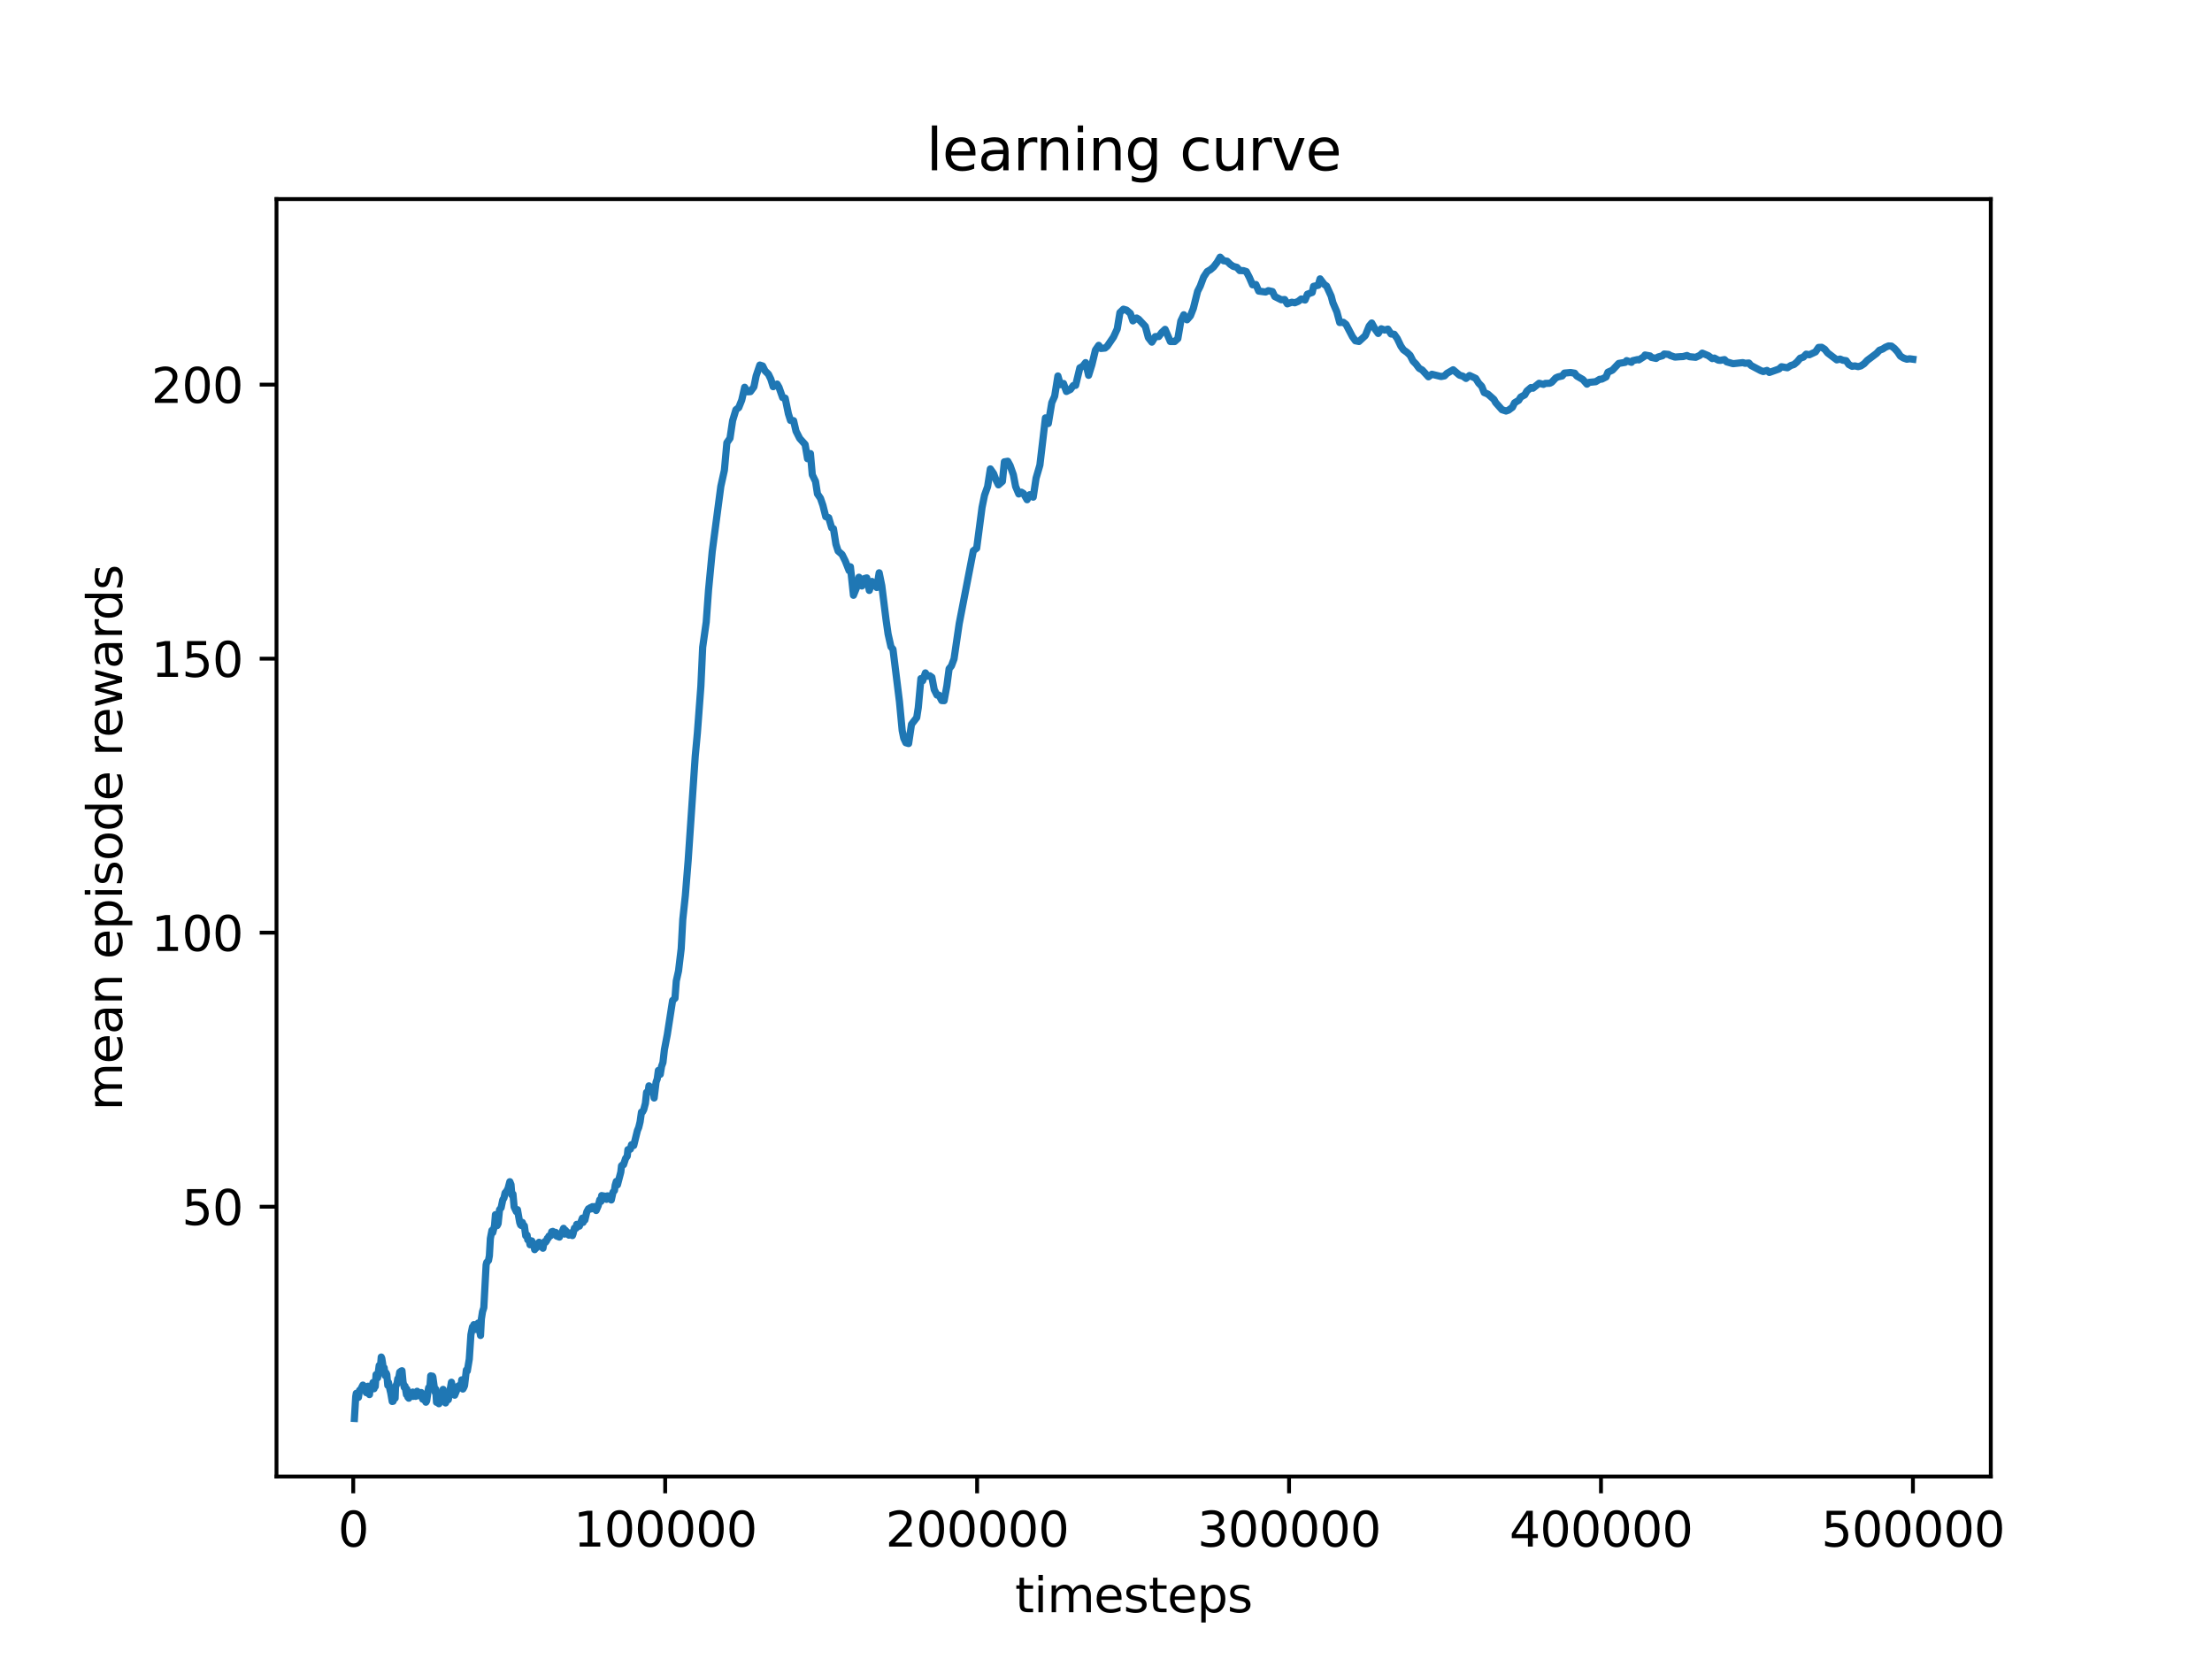 <?xml version="1.0" encoding="utf-8" standalone="no"?>
<!DOCTYPE svg PUBLIC "-//W3C//DTD SVG 1.1//EN"
  "http://www.w3.org/Graphics/SVG/1.1/DTD/svg11.dtd">
<svg xmlns:xlink="http://www.w3.org/1999/xlink" width="460.8pt" height="345.6pt" viewBox="0 0 460.8 345.6" xmlns="http://www.w3.org/2000/svg" version="1.1">
 <defs>
  <style type="text/css">*{stroke-linejoin: round; stroke-linecap: butt}</style>
 </defs>
 <g id="figure_1">
  <g id="patch_1">
   <path d="M 0 345.6 
L 460.8 345.6 
L 460.8 0 
L 0 0 
z
" style="fill: #ffffff"/>
  </g>
  <g id="axes_1">
   <g id="patch_2">
    <path d="M 57.6 307.584 
L 414.72 307.584 
L 414.72 41.472 
L 57.6 41.472 
z
" style="fill: #ffffff"/>
   </g>
   <g id="matplotlib.axis_1">
    <g id="xtick_1">
     <g id="line2d_1">
      <defs>
       <path id="m84c953092c" d="M 0 0 
L 0 3.5 
" style="stroke: #000000; stroke-width: 0.8"/>
      </defs>
      <g>
       <use xlink:href="#m84c953092c" x="73.586" y="307.584" style="stroke: #000000; stroke-width: 0.8"/>
      </g>
     </g>
     <g id="text_1">
      <!-- 0 -->
      <g transform="translate(70.405 322.182) scale(0.1 -0.1)">
       <defs>
        <path id="DejaVuSans-30" d="M 2034 4250 
Q 1547 4250 1301 3770 
Q 1056 3291 1056 2328 
Q 1056 1369 1301 889 
Q 1547 409 2034 409 
Q 2525 409 2770 889 
Q 3016 1369 3016 2328 
Q 3016 3291 2770 3770 
Q 2525 4250 2034 4250 
z
M 2034 4750 
Q 2819 4750 3233 4129 
Q 3647 3509 3647 2328 
Q 3647 1150 3233 529 
Q 2819 -91 2034 -91 
Q 1250 -91 836 529 
Q 422 1150 422 2328 
Q 422 3509 836 4129 
Q 1250 4750 2034 4750 
z
" transform="scale(0.016)"/>
       </defs>
       <use xlink:href="#DejaVuSans-30"/>
      </g>
     </g>
    </g>
    <g id="xtick_2">
     <g id="line2d_2">
      <g>
       <use xlink:href="#m84c953092c" x="138.569" y="307.584" style="stroke: #000000; stroke-width: 0.8"/>
      </g>
     </g>
     <g id="text_2">
      <!-- 100000 -->
      <g transform="translate(119.481 322.182) scale(0.1 -0.1)">
       <defs>
        <path id="DejaVuSans-31" d="M 794 531 
L 1825 531 
L 1825 4091 
L 703 3866 
L 703 4441 
L 1819 4666 
L 2450 4666 
L 2450 531 
L 3481 531 
L 3481 0 
L 794 0 
L 794 531 
z
" transform="scale(0.016)"/>
       </defs>
       <use xlink:href="#DejaVuSans-31"/>
       <use xlink:href="#DejaVuSans-30" x="63.623"/>
       <use xlink:href="#DejaVuSans-30" x="127.246"/>
       <use xlink:href="#DejaVuSans-30" x="190.869"/>
       <use xlink:href="#DejaVuSans-30" x="254.492"/>
       <use xlink:href="#DejaVuSans-30" x="318.115"/>
      </g>
     </g>
    </g>
    <g id="xtick_3">
     <g id="line2d_3">
      <g>
       <use xlink:href="#m84c953092c" x="203.552" y="307.584" style="stroke: #000000; stroke-width: 0.8"/>
      </g>
     </g>
     <g id="text_3">
      <!-- 200000 -->
      <g transform="translate(184.464 322.182) scale(0.1 -0.1)">
       <defs>
        <path id="DejaVuSans-32" d="M 1228 531 
L 3431 531 
L 3431 0 
L 469 0 
L 469 531 
Q 828 903 1448 1529 
Q 2069 2156 2228 2338 
Q 2531 2678 2651 2914 
Q 2772 3150 2772 3378 
Q 2772 3750 2511 3984 
Q 2250 4219 1831 4219 
Q 1534 4219 1204 4116 
Q 875 4013 500 3803 
L 500 4441 
Q 881 4594 1212 4672 
Q 1544 4750 1819 4750 
Q 2544 4750 2975 4387 
Q 3406 4025 3406 3419 
Q 3406 3131 3298 2873 
Q 3191 2616 2906 2266 
Q 2828 2175 2409 1742 
Q 1991 1309 1228 531 
z
" transform="scale(0.016)"/>
       </defs>
       <use xlink:href="#DejaVuSans-32"/>
       <use xlink:href="#DejaVuSans-30" x="63.623"/>
       <use xlink:href="#DejaVuSans-30" x="127.246"/>
       <use xlink:href="#DejaVuSans-30" x="190.869"/>
       <use xlink:href="#DejaVuSans-30" x="254.492"/>
       <use xlink:href="#DejaVuSans-30" x="318.115"/>
      </g>
     </g>
    </g>
    <g id="xtick_4">
     <g id="line2d_4">
      <g>
       <use xlink:href="#m84c953092c" x="268.534" y="307.584" style="stroke: #000000; stroke-width: 0.8"/>
      </g>
     </g>
     <g id="text_4">
      <!-- 300000 -->
      <g transform="translate(249.447 322.182) scale(0.1 -0.1)">
       <defs>
        <path id="DejaVuSans-33" d="M 2597 2516 
Q 3050 2419 3304 2112 
Q 3559 1806 3559 1356 
Q 3559 666 3084 287 
Q 2609 -91 1734 -91 
Q 1441 -91 1130 -33 
Q 819 25 488 141 
L 488 750 
Q 750 597 1062 519 
Q 1375 441 1716 441 
Q 2309 441 2620 675 
Q 2931 909 2931 1356 
Q 2931 1769 2642 2001 
Q 2353 2234 1838 2234 
L 1294 2234 
L 1294 2753 
L 1863 2753 
Q 2328 2753 2575 2939 
Q 2822 3125 2822 3475 
Q 2822 3834 2567 4026 
Q 2313 4219 1838 4219 
Q 1578 4219 1281 4162 
Q 984 4106 628 3988 
L 628 4550 
Q 988 4650 1302 4700 
Q 1616 4750 1894 4750 
Q 2613 4750 3031 4423 
Q 3450 4097 3450 3541 
Q 3450 3153 3228 2886 
Q 3006 2619 2597 2516 
z
" transform="scale(0.016)"/>
       </defs>
       <use xlink:href="#DejaVuSans-33"/>
       <use xlink:href="#DejaVuSans-30" x="63.623"/>
       <use xlink:href="#DejaVuSans-30" x="127.246"/>
       <use xlink:href="#DejaVuSans-30" x="190.869"/>
       <use xlink:href="#DejaVuSans-30" x="254.492"/>
       <use xlink:href="#DejaVuSans-30" x="318.115"/>
      </g>
     </g>
    </g>
    <g id="xtick_5">
     <g id="line2d_5">
      <g>
       <use xlink:href="#m84c953092c" x="333.517" y="307.584" style="stroke: #000000; stroke-width: 0.8"/>
      </g>
     </g>
     <g id="text_5">
      <!-- 400000 -->
      <g transform="translate(314.43 322.182) scale(0.1 -0.1)">
       <defs>
        <path id="DejaVuSans-34" d="M 2419 4116 
L 825 1625 
L 2419 1625 
L 2419 4116 
z
M 2253 4666 
L 3047 4666 
L 3047 1625 
L 3713 1625 
L 3713 1100 
L 3047 1100 
L 3047 0 
L 2419 0 
L 2419 1100 
L 313 1100 
L 313 1709 
L 2253 4666 
z
" transform="scale(0.016)"/>
       </defs>
       <use xlink:href="#DejaVuSans-34"/>
       <use xlink:href="#DejaVuSans-30" x="63.623"/>
       <use xlink:href="#DejaVuSans-30" x="127.246"/>
       <use xlink:href="#DejaVuSans-30" x="190.869"/>
       <use xlink:href="#DejaVuSans-30" x="254.492"/>
       <use xlink:href="#DejaVuSans-30" x="318.115"/>
      </g>
     </g>
    </g>
    <g id="xtick_6">
     <g id="line2d_6">
      <g>
       <use xlink:href="#m84c953092c" x="398.5" y="307.584" style="stroke: #000000; stroke-width: 0.8"/>
      </g>
     </g>
     <g id="text_6">
      <!-- 500000 -->
      <g transform="translate(379.413 322.182) scale(0.1 -0.1)">
       <defs>
        <path id="DejaVuSans-35" d="M 691 4666 
L 3169 4666 
L 3169 4134 
L 1269 4134 
L 1269 2991 
Q 1406 3038 1543 3061 
Q 1681 3084 1819 3084 
Q 2600 3084 3056 2656 
Q 3513 2228 3513 1497 
Q 3513 744 3044 326 
Q 2575 -91 1722 -91 
Q 1428 -91 1123 -41 
Q 819 9 494 109 
L 494 744 
Q 775 591 1075 516 
Q 1375 441 1709 441 
Q 2250 441 2565 725 
Q 2881 1009 2881 1497 
Q 2881 1984 2565 2268 
Q 2250 2553 1709 2553 
Q 1456 2553 1204 2497 
Q 953 2441 691 2322 
L 691 4666 
z
" transform="scale(0.016)"/>
       </defs>
       <use xlink:href="#DejaVuSans-35"/>
       <use xlink:href="#DejaVuSans-30" x="63.623"/>
       <use xlink:href="#DejaVuSans-30" x="127.246"/>
       <use xlink:href="#DejaVuSans-30" x="190.869"/>
       <use xlink:href="#DejaVuSans-30" x="254.492"/>
       <use xlink:href="#DejaVuSans-30" x="318.115"/>
      </g>
     </g>
    </g>
    <g id="text_7">
     <!-- timesteps -->
     <g transform="translate(211.444 335.861) scale(0.1 -0.1)">
      <defs>
       <path id="DejaVuSans-74" d="M 1172 4494 
L 1172 3500 
L 2356 3500 
L 2356 3053 
L 1172 3053 
L 1172 1153 
Q 1172 725 1289 603 
Q 1406 481 1766 481 
L 2356 481 
L 2356 0 
L 1766 0 
Q 1100 0 847 248 
Q 594 497 594 1153 
L 594 3053 
L 172 3053 
L 172 3500 
L 594 3500 
L 594 4494 
L 1172 4494 
z
" transform="scale(0.016)"/>
       <path id="DejaVuSans-69" d="M 603 3500 
L 1178 3500 
L 1178 0 
L 603 0 
L 603 3500 
z
M 603 4863 
L 1178 4863 
L 1178 4134 
L 603 4134 
L 603 4863 
z
" transform="scale(0.016)"/>
       <path id="DejaVuSans-6d" d="M 3328 2828 
Q 3544 3216 3844 3400 
Q 4144 3584 4550 3584 
Q 5097 3584 5394 3201 
Q 5691 2819 5691 2113 
L 5691 0 
L 5113 0 
L 5113 2094 
Q 5113 2597 4934 2840 
Q 4756 3084 4391 3084 
Q 3944 3084 3684 2787 
Q 3425 2491 3425 1978 
L 3425 0 
L 2847 0 
L 2847 2094 
Q 2847 2600 2669 2842 
Q 2491 3084 2119 3084 
Q 1678 3084 1418 2786 
Q 1159 2488 1159 1978 
L 1159 0 
L 581 0 
L 581 3500 
L 1159 3500 
L 1159 2956 
Q 1356 3278 1631 3431 
Q 1906 3584 2284 3584 
Q 2666 3584 2933 3390 
Q 3200 3197 3328 2828 
z
" transform="scale(0.016)"/>
       <path id="DejaVuSans-65" d="M 3597 1894 
L 3597 1613 
L 953 1613 
Q 991 1019 1311 708 
Q 1631 397 2203 397 
Q 2534 397 2845 478 
Q 3156 559 3463 722 
L 3463 178 
Q 3153 47 2828 -22 
Q 2503 -91 2169 -91 
Q 1331 -91 842 396 
Q 353 884 353 1716 
Q 353 2575 817 3079 
Q 1281 3584 2069 3584 
Q 2775 3584 3186 3129 
Q 3597 2675 3597 1894 
z
M 3022 2063 
Q 3016 2534 2758 2815 
Q 2500 3097 2075 3097 
Q 1594 3097 1305 2825 
Q 1016 2553 972 2059 
L 3022 2063 
z
" transform="scale(0.016)"/>
       <path id="DejaVuSans-73" d="M 2834 3397 
L 2834 2853 
Q 2591 2978 2328 3040 
Q 2066 3103 1784 3103 
Q 1356 3103 1142 2972 
Q 928 2841 928 2578 
Q 928 2378 1081 2264 
Q 1234 2150 1697 2047 
L 1894 2003 
Q 2506 1872 2764 1633 
Q 3022 1394 3022 966 
Q 3022 478 2636 193 
Q 2250 -91 1575 -91 
Q 1294 -91 989 -36 
Q 684 19 347 128 
L 347 722 
Q 666 556 975 473 
Q 1284 391 1588 391 
Q 1994 391 2212 530 
Q 2431 669 2431 922 
Q 2431 1156 2273 1281 
Q 2116 1406 1581 1522 
L 1381 1569 
Q 847 1681 609 1914 
Q 372 2147 372 2553 
Q 372 3047 722 3315 
Q 1072 3584 1716 3584 
Q 2034 3584 2315 3537 
Q 2597 3491 2834 3397 
z
" transform="scale(0.016)"/>
       <path id="DejaVuSans-70" d="M 1159 525 
L 1159 -1331 
L 581 -1331 
L 581 3500 
L 1159 3500 
L 1159 2969 
Q 1341 3281 1617 3432 
Q 1894 3584 2278 3584 
Q 2916 3584 3314 3078 
Q 3713 2572 3713 1747 
Q 3713 922 3314 415 
Q 2916 -91 2278 -91 
Q 1894 -91 1617 61 
Q 1341 213 1159 525 
z
M 3116 1747 
Q 3116 2381 2855 2742 
Q 2594 3103 2138 3103 
Q 1681 3103 1420 2742 
Q 1159 2381 1159 1747 
Q 1159 1113 1420 752 
Q 1681 391 2138 391 
Q 2594 391 2855 752 
Q 3116 1113 3116 1747 
z
" transform="scale(0.016)"/>
      </defs>
      <use xlink:href="#DejaVuSans-74"/>
      <use xlink:href="#DejaVuSans-69" x="39.209"/>
      <use xlink:href="#DejaVuSans-6d" x="66.992"/>
      <use xlink:href="#DejaVuSans-65" x="164.404"/>
      <use xlink:href="#DejaVuSans-73" x="225.928"/>
      <use xlink:href="#DejaVuSans-74" x="278.027"/>
      <use xlink:href="#DejaVuSans-65" x="317.236"/>
      <use xlink:href="#DejaVuSans-70" x="378.76"/>
      <use xlink:href="#DejaVuSans-73" x="442.236"/>
     </g>
    </g>
   </g>
   <g id="matplotlib.axis_2">
    <g id="ytick_1">
     <g id="line2d_7">
      <defs>
       <path id="m9e5bcf2ebf" d="M 0 0 
L -3.5 0 
" style="stroke: #000000; stroke-width: 0.8"/>
      </defs>
      <g>
       <use xlink:href="#m9e5bcf2ebf" x="57.6" y="251.38" style="stroke: #000000; stroke-width: 0.8"/>
      </g>
     </g>
     <g id="text_8">
      <!-- 50 -->
      <g transform="translate(37.875 255.179) scale(0.1 -0.1)">
       <use xlink:href="#DejaVuSans-35"/>
       <use xlink:href="#DejaVuSans-30" x="63.623"/>
      </g>
     </g>
    </g>
    <g id="ytick_2">
     <g id="line2d_8">
      <g>
       <use xlink:href="#m9e5bcf2ebf" x="57.6" y="194.296" style="stroke: #000000; stroke-width: 0.8"/>
      </g>
     </g>
     <g id="text_9">
      <!-- 100 -->
      <g transform="translate(31.512 198.095) scale(0.1 -0.1)">
       <use xlink:href="#DejaVuSans-31"/>
       <use xlink:href="#DejaVuSans-30" x="63.623"/>
       <use xlink:href="#DejaVuSans-30" x="127.246"/>
      </g>
     </g>
    </g>
    <g id="ytick_3">
     <g id="line2d_9">
      <g>
       <use xlink:href="#m9e5bcf2ebf" x="57.6" y="137.211" style="stroke: #000000; stroke-width: 0.8"/>
      </g>
     </g>
     <g id="text_10">
      <!-- 150 -->
      <g transform="translate(31.512 141.01) scale(0.1 -0.1)">
       <use xlink:href="#DejaVuSans-31"/>
       <use xlink:href="#DejaVuSans-35" x="63.623"/>
       <use xlink:href="#DejaVuSans-30" x="127.246"/>
      </g>
     </g>
    </g>
    <g id="ytick_4">
     <g id="line2d_10">
      <g>
       <use xlink:href="#m9e5bcf2ebf" x="57.6" y="80.127" style="stroke: #000000; stroke-width: 0.8"/>
      </g>
     </g>
     <g id="text_11">
      <!-- 200 -->
      <g transform="translate(31.512 83.926) scale(0.1 -0.1)">
       <use xlink:href="#DejaVuSans-32"/>
       <use xlink:href="#DejaVuSans-30" x="63.623"/>
       <use xlink:href="#DejaVuSans-30" x="127.246"/>
      </g>
     </g>
    </g>
    <g id="text_12">
     <!-- mean episode rewards -->
     <g transform="translate(25.433 231.36) rotate(-90) scale(0.1 -0.1)">
      <defs>
       <path id="DejaVuSans-61" d="M 2194 1759 
Q 1497 1759 1228 1600 
Q 959 1441 959 1056 
Q 959 750 1161 570 
Q 1363 391 1709 391 
Q 2188 391 2477 730 
Q 2766 1069 2766 1631 
L 2766 1759 
L 2194 1759 
z
M 3341 1997 
L 3341 0 
L 2766 0 
L 2766 531 
Q 2569 213 2275 61 
Q 1981 -91 1556 -91 
Q 1019 -91 701 211 
Q 384 513 384 1019 
Q 384 1609 779 1909 
Q 1175 2209 1959 2209 
L 2766 2209 
L 2766 2266 
Q 2766 2663 2505 2880 
Q 2244 3097 1772 3097 
Q 1472 3097 1187 3025 
Q 903 2953 641 2809 
L 641 3341 
Q 956 3463 1253 3523 
Q 1550 3584 1831 3584 
Q 2591 3584 2966 3190 
Q 3341 2797 3341 1997 
z
" transform="scale(0.016)"/>
       <path id="DejaVuSans-6e" d="M 3513 2113 
L 3513 0 
L 2938 0 
L 2938 2094 
Q 2938 2591 2744 2837 
Q 2550 3084 2163 3084 
Q 1697 3084 1428 2787 
Q 1159 2491 1159 1978 
L 1159 0 
L 581 0 
L 581 3500 
L 1159 3500 
L 1159 2956 
Q 1366 3272 1645 3428 
Q 1925 3584 2291 3584 
Q 2894 3584 3203 3211 
Q 3513 2838 3513 2113 
z
" transform="scale(0.016)"/>
       <path id="DejaVuSans-20" transform="scale(0.016)"/>
       <path id="DejaVuSans-6f" d="M 1959 3097 
Q 1497 3097 1228 2736 
Q 959 2375 959 1747 
Q 959 1119 1226 758 
Q 1494 397 1959 397 
Q 2419 397 2687 759 
Q 2956 1122 2956 1747 
Q 2956 2369 2687 2733 
Q 2419 3097 1959 3097 
z
M 1959 3584 
Q 2709 3584 3137 3096 
Q 3566 2609 3566 1747 
Q 3566 888 3137 398 
Q 2709 -91 1959 -91 
Q 1206 -91 779 398 
Q 353 888 353 1747 
Q 353 2609 779 3096 
Q 1206 3584 1959 3584 
z
" transform="scale(0.016)"/>
       <path id="DejaVuSans-64" d="M 2906 2969 
L 2906 4863 
L 3481 4863 
L 3481 0 
L 2906 0 
L 2906 525 
Q 2725 213 2448 61 
Q 2172 -91 1784 -91 
Q 1150 -91 751 415 
Q 353 922 353 1747 
Q 353 2572 751 3078 
Q 1150 3584 1784 3584 
Q 2172 3584 2448 3432 
Q 2725 3281 2906 2969 
z
M 947 1747 
Q 947 1113 1208 752 
Q 1469 391 1925 391 
Q 2381 391 2643 752 
Q 2906 1113 2906 1747 
Q 2906 2381 2643 2742 
Q 2381 3103 1925 3103 
Q 1469 3103 1208 2742 
Q 947 2381 947 1747 
z
" transform="scale(0.016)"/>
       <path id="DejaVuSans-72" d="M 2631 2963 
Q 2534 3019 2420 3045 
Q 2306 3072 2169 3072 
Q 1681 3072 1420 2755 
Q 1159 2438 1159 1844 
L 1159 0 
L 581 0 
L 581 3500 
L 1159 3500 
L 1159 2956 
Q 1341 3275 1631 3429 
Q 1922 3584 2338 3584 
Q 2397 3584 2469 3576 
Q 2541 3569 2628 3553 
L 2631 2963 
z
" transform="scale(0.016)"/>
       <path id="DejaVuSans-77" d="M 269 3500 
L 844 3500 
L 1563 769 
L 2278 3500 
L 2956 3500 
L 3675 769 
L 4391 3500 
L 4966 3500 
L 4050 0 
L 3372 0 
L 2619 2869 
L 1863 0 
L 1184 0 
L 269 3500 
z
" transform="scale(0.016)"/>
      </defs>
      <use xlink:href="#DejaVuSans-6d"/>
      <use xlink:href="#DejaVuSans-65" x="97.412"/>
      <use xlink:href="#DejaVuSans-61" x="158.936"/>
      <use xlink:href="#DejaVuSans-6e" x="220.215"/>
      <use xlink:href="#DejaVuSans-20" x="283.594"/>
      <use xlink:href="#DejaVuSans-65" x="315.381"/>
      <use xlink:href="#DejaVuSans-70" x="376.904"/>
      <use xlink:href="#DejaVuSans-69" x="440.381"/>
      <use xlink:href="#DejaVuSans-73" x="468.164"/>
      <use xlink:href="#DejaVuSans-6f" x="520.264"/>
      <use xlink:href="#DejaVuSans-64" x="581.445"/>
      <use xlink:href="#DejaVuSans-65" x="644.922"/>
      <use xlink:href="#DejaVuSans-20" x="706.445"/>
      <use xlink:href="#DejaVuSans-72" x="738.232"/>
      <use xlink:href="#DejaVuSans-65" x="777.096"/>
      <use xlink:href="#DejaVuSans-77" x="838.619"/>
      <use xlink:href="#DejaVuSans-61" x="920.406"/>
      <use xlink:href="#DejaVuSans-72" x="981.686"/>
      <use xlink:href="#DejaVuSans-64" x="1021.049"/>
      <use xlink:href="#DejaVuSans-73" x="1084.525"/>
     </g>
    </g>
   </g>
   <g id="line2d_11">
    <path d="M 73.833 295.488 
L 74.106 290.913 
L 74.223 290.258 
L 74.314 290.9 
L 74.509 291.14 
L 74.665 291.105 
L 74.898 289.632 
L 75.041 289.628 
L 75.6 288.542 
L 75.743 288.839 
L 75.873 288.772 
L 76.146 289.252 
L 76.302 290.119 
L 76.419 289.36 
L 76.562 289.396 
L 76.679 288.772 
L 76.965 290.521 
L 77.134 289.063 
L 77.277 289.102 
L 77.589 288.598 
L 77.706 288.005 
L 77.914 289.298 
L 78.031 288.783 
L 78.174 288.842 
L 78.343 286.356 
L 78.473 286.304 
L 78.654 287.034 
L 78.992 284.452 
L 79.161 285.355 
L 79.252 284.79 
L 79.421 282.698 
L 79.538 282.983 
L 79.733 284.22 
L 79.824 285.809 
L 79.941 285.722 
L 80.032 284.932 
L 80.214 286.544 
L 80.292 286.017 
L 80.422 285.995 
L 80.578 286.342 
L 80.786 288.604 
L 80.916 287.965 
L 81.267 289.626 
L 81.397 290.165 
L 81.709 291.954 
L 81.878 291.918 
L 82.138 291.131 
L 82.306 291.279 
L 82.397 288.89 
L 82.722 288.138 
L 82.865 287.214 
L 82.982 287.498 
L 83.268 285.844 
L 83.398 286.612 
L 83.554 285.623 
L 83.736 285.546 
L 83.957 287.886 
L 84.217 289.021 
L 84.373 288.748 
L 84.672 290.539 
L 84.763 289.381 
L 84.971 291.063 
L 85.166 291.272 
L 85.27 290.766 
L 85.699 290.829 
L 85.829 290.115 
L 85.972 289.995 
L 86.089 290.886 
L 86.335 290.306 
L 86.478 290.479 
L 86.582 290.888 
L 86.764 290.526 
L 86.894 289.827 
L 87.141 290.754 
L 87.245 290.296 
L 87.362 290.737 
L 87.479 290.547 
L 87.609 290.822 
L 87.752 290.092 
L 87.973 291.076 
L 88.064 291.48 
L 88.207 291.468 
L 88.48 291.738 
L 88.597 291.532 
L 88.727 292.107 
L 88.883 291.848 
L 89.182 289.698 
L 89.299 289.073 
L 89.559 288.926 
L 89.728 286.613 
L 89.948 286.892 
L 90.078 286.678 
L 90.169 286.827 
L 90.442 288.821 
L 90.572 289.302 
L 90.65 290.044 
L 90.767 289.386 
L 90.936 292.127 
L 91.183 292.153 
L 91.3 291.715 
L 91.443 292.425 
L 91.664 290.832 
L 91.781 291.055 
L 91.95 291.002 
L 92.197 290.256 
L 92.301 289.437 
L 92.821 292.261 
L 93.107 291.461 
L 93.237 291.614 
L 93.393 291.583 
L 94.042 287.947 
L 94.575 290.199 
L 94.718 290.643 
L 95.511 288.705 
L 95.732 289.14 
L 95.888 288.458 
L 96.005 289.149 
L 96.187 287.444 
L 96.421 289.36 
L 96.577 289.1 
L 96.772 288.664 
L 97.149 285.404 
L 97.344 285.611 
L 97.759 283.13 
L 98.097 278.05 
L 98.422 276.413 
L 98.578 276.38 
L 98.721 275.942 
L 98.916 276.757 
L 99.085 276.947 
L 99.267 276.515 
L 99.475 276.374 
L 99.618 275.605 
L 100.099 278.201 
L 100.281 274.757 
L 100.515 273.254 
L 100.788 272.409 
L 101.269 263.497 
L 101.398 262.978 
L 101.762 262.576 
L 101.944 261.602 
L 102.152 258.01 
L 102.477 256.314 
L 102.646 256.778 
L 103.023 255.306 
L 103.205 253.031 
L 103.556 255.319 
L 103.764 254.916 
L 104.063 251.999 
L 104.388 251.603 
L 104.739 249.94 
L 104.986 249.572 
L 105.219 248.505 
L 105.518 248.167 
L 105.83 247.589 
L 106.207 246.17 
L 106.454 246.769 
L 106.623 248.943 
L 106.857 248.747 
L 107.104 251.432 
L 107.559 252.398 
L 107.793 251.994 
L 108.274 254.697 
L 108.456 255.18 
L 108.638 255.316 
L 108.82 254.655 
L 109.118 255.465 
L 109.235 255.353 
L 109.521 257.439 
L 109.807 257.305 
L 109.937 258.271 
L 110.197 258.288 
L 110.418 259.304 
L 110.782 258.512 
L 110.99 259.024 
L 111.172 259.051 
L 111.38 260.326 
L 111.575 259.333 
L 111.77 259.939 
L 111.978 259.359 
L 112.16 259.184 
L 112.303 258.792 
L 112.498 259.513 
L 112.861 259.66 
L 113.108 260.033 
L 113.264 259.145 
L 113.498 258.633 
L 113.654 258.775 
L 113.888 258.457 
L 114.018 257.968 
L 114.226 257.917 
L 114.356 257.487 
L 114.746 257.395 
L 114.928 256.595 
L 115.162 256.525 
L 115.565 257.083 
L 115.76 256.733 
L 115.955 257.489 
L 116.539 257.709 
L 116.695 257.013 
L 116.916 257.091 
L 117.397 255.886 
L 117.618 257.081 
L 117.813 256.314 
L 117.956 256.795 
L 118.125 256.67 
L 118.281 257.086 
L 118.515 257.303 
L 118.671 257.221 
L 118.853 256.848 
L 119.243 257.393 
L 119.373 257.037 
L 119.659 255.844 
L 119.711 255.997 
L 120.023 255.85 
L 120.14 255.058 
L 120.49 255.406 
L 120.698 255.43 
L 121.322 253.76 
L 121.465 254.65 
L 121.673 253.925 
L 121.842 254.15 
L 122.245 252.449 
L 122.596 251.804 
L 122.791 251.925 
L 123.012 251.556 
L 123.181 251.834 
L 123.415 251.371 
L 123.584 251.628 
L 123.805 251.362 
L 123.987 251.551 
L 124.194 252.168 
L 124.61 251.193 
L 124.948 249.929 
L 125.195 250.276 
L 125.338 249.061 
L 125.585 249.3 
L 125.702 249.129 
L 125.949 249.267 
L 126.105 249.183 
L 126.339 249.843 
L 126.547 249.122 
L 126.963 249.628 
L 127.106 249.093 
L 127.34 249.978 
L 127.704 248.346 
L 128.002 248.009 
L 128.158 246.894 
L 128.392 246.107 
L 128.626 246.823 
L 129.328 244.155 
L 129.471 242.855 
L 129.757 242.595 
L 129.9 242.617 
L 130.316 241.337 
L 130.667 240.845 
L 130.81 239.488 
L 131.083 239.518 
L 131.33 239.376 
L 131.551 238.467 
L 132.018 238.633 
L 132.785 235.519 
L 133.058 234.859 
L 133.344 233.69 
L 133.63 231.664 
L 133.851 231.628 
L 134.098 231.163 
L 134.449 229.844 
L 134.696 227.557 
L 135.021 227.518 
L 135.19 226.2 
L 135.437 226.936 
L 135.761 226.512 
L 136.06 226.981 
L 136.268 228.73 
L 136.671 225.44 
L 136.918 224.757 
L 137.152 222.987 
L 137.542 223.806 
L 137.815 222.135 
L 138.101 221.349 
L 138.413 218.637 
L 139.011 215.518 
L 140.115 208.416 
L 140.609 207.967 
L 140.882 204.357 
L 141.35 202.269 
L 141.909 197.606 
L 142.234 191.559 
L 142.767 186.581 
L 143.351 179.325 
L 144.833 157.505 
L 145.275 152.716 
L 146.003 142.975 
L 146.38 134.832 
L 147.12 129.573 
L 147.601 122.916 
L 148.368 114.901 
L 150.162 101.311 
L 150.902 97.964 
L 151.422 92.235 
L 152.072 91.294 
L 152.618 87.623 
L 153.307 85.353 
L 153.892 84.911 
L 154.515 83.358 
L 155.126 80.674 
L 155.737 81.618 
L 156.322 81.584 
L 157.05 80.599 
L 157.518 78.316 
L 158.284 76.052 
L 158.869 76.238 
L 159.363 77.25 
L 160.078 77.953 
L 160.572 78.972 
L 161.066 80.554 
L 161.885 80.006 
L 162.274 80.677 
L 163.041 82.833 
L 163.561 82.94 
L 164.237 86.199 
L 164.679 87.584 
L 165.316 87.632 
L 165.823 89.811 
L 166.589 91.327 
L 167.72 92.586 
L 168.227 95.554 
L 168.825 94.49 
L 169.215 98.905 
L 169.89 100.297 
L 170.293 102.888 
L 170.917 103.796 
L 171.424 105.271 
L 172.022 107.638 
L 172.633 107.847 
L 173.257 109.958 
L 173.62 110.131 
L 174.14 113.377 
L 174.595 114.786 
L 175.414 115.506 
L 176.077 116.839 
L 176.883 118.875 
L 177.156 118.075 
L 177.792 124.01 
L 178.429 122.431 
L 178.936 120.25 
L 179.547 122.067 
L 180.028 120.539 
L 180.561 120.388 
L 181.093 122.995 
L 181.639 121.129 
L 182.653 122.393 
L 183.147 119.325 
L 183.693 122.005 
L 184.577 129.076 
L 185.005 132.077 
L 185.603 134.741 
L 186.019 135.25 
L 187.371 146.153 
L 187.943 152.193 
L 188.268 153.779 
L 188.709 154.728 
L 189.281 154.899 
L 189.879 150.893 
L 190.971 149.487 
L 191.296 147.39 
L 191.842 141.361 
L 192.219 141.812 
L 192.777 140.178 
L 193.206 140.863 
L 193.674 140.773 
L 194.129 141.095 
L 194.61 143.645 
L 195.182 144.788 
L 195.598 144.814 
L 196.183 145.939 
L 196.676 145.964 
L 197.248 142.88 
L 197.716 139.315 
L 198.197 138.727 
L 198.743 137.255 
L 199.822 129.898 
L 202.759 114.743 
L 203.461 114.205 
L 204.578 105.704 
L 205.098 103.163 
L 205.735 101.374 
L 206.307 97.686 
L 206.983 98.65 
L 207.49 99.997 
L 207.996 101.004 
L 208.815 100.288 
L 209.231 96.206 
L 209.933 96.088 
L 210.414 96.967 
L 211.103 98.906 
L 211.57 101.339 
L 212.233 102.903 
L 212.766 102.531 
L 213.221 102.811 
L 213.962 104.101 
L 214.521 103.05 
L 215.236 103.565 
L 215.833 99.607 
L 216.626 96.888 
L 217.783 87.052 
L 218.381 88.234 
L 219.108 83.883 
L 219.706 82.54 
L 220.382 78.322 
L 220.902 80.13 
L 221.552 79.887 
L 222.15 81.552 
L 222.994 81.126 
L 223.579 80.325 
L 224.073 80.283 
L 224.957 76.625 
L 225.555 76.3 
L 226.153 75.538 
L 226.776 78.186 
L 227.465 75.973 
L 228.206 72.909 
L 228.882 71.942 
L 229.337 72.592 
L 230.195 72.507 
L 230.662 72.117 
L 231.962 70.216 
L 232.742 68.517 
L 233.301 65.119 
L 234.029 64.41 
L 234.665 64.592 
L 235.471 65.283 
L 236.004 66.845 
L 236.784 66.247 
L 237.2 66.503 
L 238.59 67.986 
L 239.227 70.344 
L 239.955 71.273 
L 240.657 70.122 
L 241.398 70.103 
L 241.995 69.284 
L 242.71 68.612 
L 243.802 71.145 
L 244.699 71.149 
L 245.362 70.544 
L 245.985 66.886 
L 246.609 65.572 
L 247.272 66.618 
L 247.987 65.794 
L 248.598 64.235 
L 249.481 60.693 
L 250.027 59.611 
L 250.742 57.707 
L 251.496 56.564 
L 252.159 56.173 
L 252.809 55.609 
L 253.549 54.645 
L 254.173 53.568 
L 254.901 54.317 
L 255.616 54.412 
L 256.331 55.099 
L 256.916 55.49 
L 257.669 55.69 
L 258.267 56.368 
L 259.008 56.373 
L 259.632 56.572 
L 260.256 57.77 
L 260.931 59.325 
L 261.62 59.27 
L 262.218 60.64 
L 263.648 60.831 
L 264.22 60.546 
L 265.064 60.732 
L 265.558 61.768 
L 266.897 62.447 
L 267.625 62.398 
L 268.171 63.299 
L 269.106 62.959 
L 269.743 63.073 
L 270.458 62.772 
L 271.082 62.281 
L 271.862 62.5 
L 272.355 61.287 
L 273.356 60.924 
L 273.642 59.643 
L 274.604 59.43 
L 274.994 58.093 
L 275.865 59.245 
L 276.345 59.586 
L 277.307 61.695 
L 277.671 63.069 
L 278.49 64.969 
L 279.088 67.191 
L 279.829 67.137 
L 280.4 67.575 
L 281.739 70.134 
L 282.363 70.996 
L 283.091 71.138 
L 284.416 69.913 
L 285.222 67.922 
L 285.755 67.287 
L 286.47 68.594 
L 287.107 69.465 
L 287.743 68.489 
L 288.445 68.754 
L 289.121 68.56 
L 289.784 69.572 
L 290.447 69.636 
L 291.071 70.526 
L 291.824 72.096 
L 292.357 72.871 
L 293.111 73.41 
L 293.748 74.015 
L 294.359 75.214 
L 294.97 75.83 
L 295.645 76.734 
L 296.269 77.072 
L 297.569 78.491 
L 298.284 77.967 
L 300.207 78.436 
L 300.909 78.303 
L 301.429 77.78 
L 302.715 77.034 
L 304.028 78.144 
L 304.756 78.373 
L 305.406 78.834 
L 306.134 78.225 
L 307.42 78.83 
L 308.031 79.808 
L 308.668 80.479 
L 309.188 81.78 
L 309.955 82.098 
L 311.215 83.213 
L 311.566 83.86 
L 312.892 85.352 
L 313.737 85.622 
L 314.256 85.44 
L 315.062 84.844 
L 315.517 83.908 
L 316.375 83.392 
L 316.791 82.719 
L 317.636 82.253 
L 318.077 81.461 
L 318.935 80.731 
L 319.338 80.874 
L 320.625 79.842 
L 321.535 80.071 
L 321.911 79.867 
L 322.834 79.844 
L 323.237 79.643 
L 324.108 78.718 
L 324.576 78.514 
L 325.434 78.315 
L 325.901 77.721 
L 327.188 77.601 
L 328.033 77.744 
L 328.475 78.332 
L 329.748 79.069 
L 330.593 80.028 
L 331.048 79.652 
L 332.413 79.515 
L 333.231 79.014 
L 333.673 78.983 
L 334.57 78.531 
L 334.96 77.534 
L 335.883 77.119 
L 337.208 75.71 
L 338.547 75.488 
L 338.859 75.123 
L 339.86 75.479 
L 340.12 75.136 
L 341.12 74.907 
L 341.406 74.973 
L 342.459 74.302 
L 342.693 73.955 
L 343.733 74.146 
L 344.006 74.448 
L 344.993 74.668 
L 345.383 74.376 
L 346.332 74.105 
L 346.683 73.746 
L 347.58 73.83 
L 347.957 74.062 
L 348.918 74.388 
L 350.179 74.292 
L 350.595 74.283 
L 351.427 74.054 
L 351.921 74.303 
L 353.246 74.431 
L 354.143 74.014 
L 354.611 73.564 
L 355.871 74.093 
L 356.69 74.702 
L 357.132 74.591 
L 357.951 75.03 
L 358.393 75.066 
L 359.238 74.912 
L 359.692 75.379 
L 361.031 75.763 
L 363.072 75.54 
L 363.526 75.681 
L 364.319 75.624 
L 364.761 76.13 
L 366.776 77.198 
L 367.321 77.398 
L 368.101 77.167 
L 368.582 77.589 
L 370.597 76.873 
L 371.116 76.396 
L 372.338 76.612 
L 373.079 76.136 
L 373.716 75.937 
L 374.366 75.386 
L 375.015 74.615 
L 375.665 74.401 
L 376.263 73.776 
L 376.913 73.906 
L 378.2 73.31 
L 378.849 72.374 
L 379.486 72.349 
L 380.136 72.767 
L 380.721 73.511 
L 382.631 74.968 
L 383.32 74.802 
L 383.892 75.041 
L 384.581 75.137 
L 385.14 75.931 
L 385.829 76.309 
L 386.387 76.221 
L 387.076 76.374 
L 387.648 76.228 
L 388.324 75.778 
L 388.974 75.082 
L 390.936 73.608 
L 391.521 72.969 
L 392.197 72.71 
L 392.769 72.338 
L 393.419 72.067 
L 394.016 72.097 
L 394.64 72.577 
L 395.29 73.289 
L 395.888 74.182 
L 396.551 74.594 
L 397.227 74.829 
L 397.811 74.74 
L 398.487 74.832 
L 398.487 74.832 
" clip-path="url(#p597f4c48f0)" style="fill: none; stroke: #1f77b4; stroke-width: 1.5; stroke-linecap: square"/>
   </g>
   <g id="patch_3">
    <path d="M 57.6 307.584 
L 57.6 41.472 
" style="fill: none; stroke: #000000; stroke-width: 0.8; stroke-linejoin: miter; stroke-linecap: square"/>
   </g>
   <g id="patch_4">
    <path d="M 414.72 307.584 
L 414.72 41.472 
" style="fill: none; stroke: #000000; stroke-width: 0.8; stroke-linejoin: miter; stroke-linecap: square"/>
   </g>
   <g id="patch_5">
    <path d="M 57.6 307.584 
L 414.72 307.584 
" style="fill: none; stroke: #000000; stroke-width: 0.8; stroke-linejoin: miter; stroke-linecap: square"/>
   </g>
   <g id="patch_6">
    <path d="M 57.6 41.472 
L 414.72 41.472 
" style="fill: none; stroke: #000000; stroke-width: 0.8; stroke-linejoin: miter; stroke-linecap: square"/>
   </g>
   <g id="text_13">
    <!-- learning curve -->
    <g transform="translate(192.964 35.472) scale(0.12 -0.12)">
     <defs>
      <path id="DejaVuSans-6c" d="M 603 4863 
L 1178 4863 
L 1178 0 
L 603 0 
L 603 4863 
z
" transform="scale(0.016)"/>
      <path id="DejaVuSans-67" d="M 2906 1791 
Q 2906 2416 2648 2759 
Q 2391 3103 1925 3103 
Q 1463 3103 1205 2759 
Q 947 2416 947 1791 
Q 947 1169 1205 825 
Q 1463 481 1925 481 
Q 2391 481 2648 825 
Q 2906 1169 2906 1791 
z
M 3481 434 
Q 3481 -459 3084 -895 
Q 2688 -1331 1869 -1331 
Q 1566 -1331 1297 -1286 
Q 1028 -1241 775 -1147 
L 775 -588 
Q 1028 -725 1275 -790 
Q 1522 -856 1778 -856 
Q 2344 -856 2625 -561 
Q 2906 -266 2906 331 
L 2906 616 
Q 2728 306 2450 153 
Q 2172 0 1784 0 
Q 1141 0 747 490 
Q 353 981 353 1791 
Q 353 2603 747 3093 
Q 1141 3584 1784 3584 
Q 2172 3584 2450 3431 
Q 2728 3278 2906 2969 
L 2906 3500 
L 3481 3500 
L 3481 434 
z
" transform="scale(0.016)"/>
      <path id="DejaVuSans-63" d="M 3122 3366 
L 3122 2828 
Q 2878 2963 2633 3030 
Q 2388 3097 2138 3097 
Q 1578 3097 1268 2742 
Q 959 2388 959 1747 
Q 959 1106 1268 751 
Q 1578 397 2138 397 
Q 2388 397 2633 464 
Q 2878 531 3122 666 
L 3122 134 
Q 2881 22 2623 -34 
Q 2366 -91 2075 -91 
Q 1284 -91 818 406 
Q 353 903 353 1747 
Q 353 2603 823 3093 
Q 1294 3584 2113 3584 
Q 2378 3584 2631 3529 
Q 2884 3475 3122 3366 
z
" transform="scale(0.016)"/>
      <path id="DejaVuSans-75" d="M 544 1381 
L 544 3500 
L 1119 3500 
L 1119 1403 
Q 1119 906 1312 657 
Q 1506 409 1894 409 
Q 2359 409 2629 706 
Q 2900 1003 2900 1516 
L 2900 3500 
L 3475 3500 
L 3475 0 
L 2900 0 
L 2900 538 
Q 2691 219 2414 64 
Q 2138 -91 1772 -91 
Q 1169 -91 856 284 
Q 544 659 544 1381 
z
M 1991 3584 
L 1991 3584 
z
" transform="scale(0.016)"/>
      <path id="DejaVuSans-76" d="M 191 3500 
L 800 3500 
L 1894 563 
L 2988 3500 
L 3597 3500 
L 2284 0 
L 1503 0 
L 191 3500 
z
" transform="scale(0.016)"/>
     </defs>
     <use xlink:href="#DejaVuSans-6c"/>
     <use xlink:href="#DejaVuSans-65" x="27.783"/>
     <use xlink:href="#DejaVuSans-61" x="89.307"/>
     <use xlink:href="#DejaVuSans-72" x="150.586"/>
     <use xlink:href="#DejaVuSans-6e" x="189.949"/>
     <use xlink:href="#DejaVuSans-69" x="253.328"/>
     <use xlink:href="#DejaVuSans-6e" x="281.111"/>
     <use xlink:href="#DejaVuSans-67" x="344.49"/>
     <use xlink:href="#DejaVuSans-20" x="407.967"/>
     <use xlink:href="#DejaVuSans-63" x="439.754"/>
     <use xlink:href="#DejaVuSans-75" x="494.734"/>
     <use xlink:href="#DejaVuSans-72" x="558.113"/>
     <use xlink:href="#DejaVuSans-76" x="599.227"/>
     <use xlink:href="#DejaVuSans-65" x="658.406"/>
    </g>
   </g>
  </g>
 </g>
 <defs>
  <clipPath id="p597f4c48f0">
   <rect x="57.6" y="41.472" width="357.12" height="266.112"/>
  </clipPath>
 </defs>
</svg>
